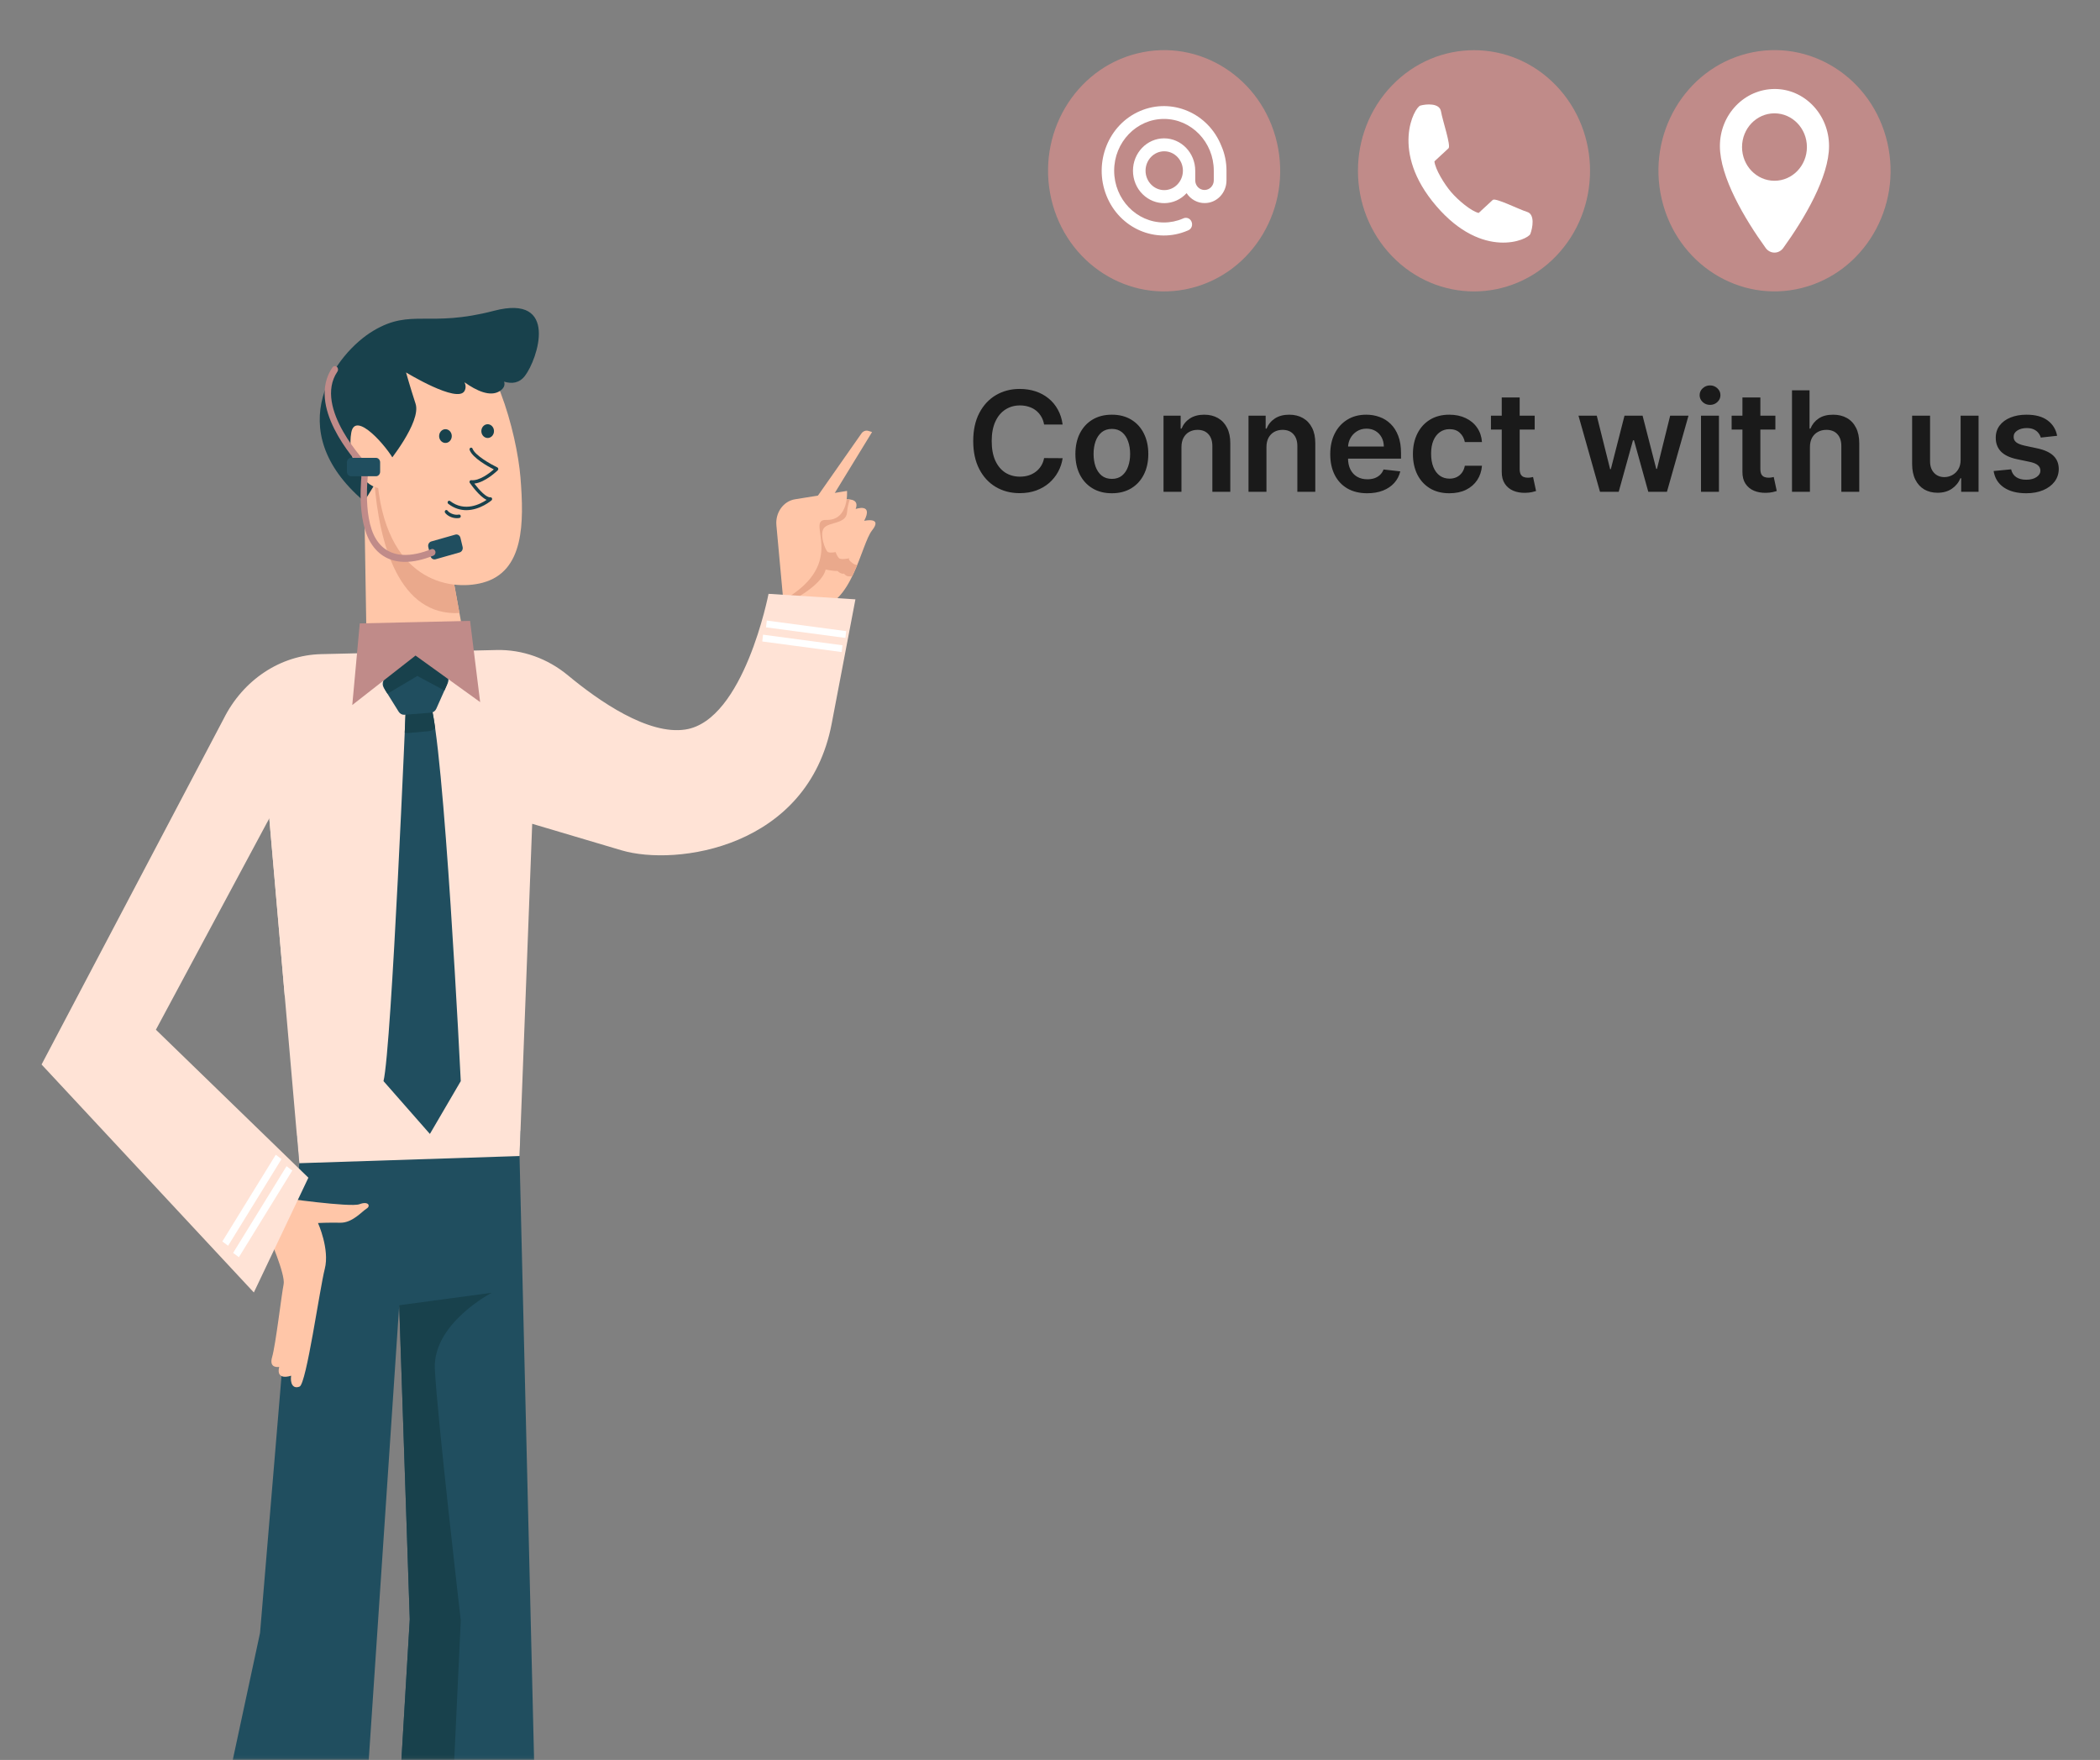 <svg width="611" height="512" viewBox="0 0 611 512" fill="none" xmlns="http://www.w3.org/2000/svg">
<rect x="0" y="0" width="611" height="512" fill="#808080" stroke="none"/>
<path d="M309.174 123.509H303.784C303.63 122.625 303.347 121.842 302.934 121.16C302.521 120.468 302.007 119.882 301.392 119.402C300.777 118.921 300.076 118.561 299.288 118.321C298.51 118.071 297.669 117.946 296.766 117.946C295.161 117.946 293.74 118.35 292.5 119.157C291.261 119.954 290.29 121.126 289.589 122.673C288.888 124.21 288.537 126.088 288.537 128.308C288.537 130.566 288.888 132.468 289.589 134.015C290.3 135.552 291.27 136.714 292.5 137.502C293.74 138.28 295.157 138.67 296.752 138.67C297.635 138.67 298.462 138.554 299.23 138.324C300.008 138.083 300.705 137.733 301.32 137.272C301.944 136.81 302.468 136.244 302.891 135.571C303.323 134.899 303.621 134.13 303.784 133.265L309.174 133.294C308.972 134.697 308.535 136.013 307.863 137.243C307.2 138.473 306.33 139.558 305.254 140.5C304.178 141.432 302.92 142.162 301.478 142.69C300.037 143.209 298.438 143.468 296.679 143.468C294.085 143.468 291.77 142.868 289.733 141.667C287.696 140.466 286.092 138.732 284.92 136.465C283.748 134.197 283.162 131.478 283.162 128.308C283.162 125.128 283.753 122.409 284.934 120.151C286.116 117.884 287.725 116.15 289.762 114.949C291.799 113.748 294.105 113.147 296.679 113.147C298.322 113.147 299.85 113.378 301.262 113.839C302.675 114.3 303.933 114.977 305.038 115.871C306.143 116.755 307.051 117.84 307.762 119.128C308.482 120.406 308.953 121.866 309.174 123.509ZM323.495 143.497C321.334 143.497 319.46 143.022 317.875 142.071C316.29 141.119 315.06 139.789 314.186 138.079C313.321 136.369 312.889 134.37 312.889 132.084C312.889 129.797 313.321 127.794 314.186 126.074C315.06 124.354 316.29 123.019 317.875 122.068C319.46 121.117 321.334 120.641 323.495 120.641C325.657 120.641 327.53 121.117 329.116 122.068C330.701 123.019 331.926 124.354 332.79 126.074C333.665 127.794 334.102 129.797 334.102 132.084C334.102 134.37 333.665 136.369 332.79 138.079C331.926 139.789 330.701 141.119 329.116 142.071C327.53 143.022 325.657 143.497 323.495 143.497ZM323.524 139.318C324.696 139.318 325.676 138.996 326.464 138.352C327.252 137.699 327.838 136.825 328.222 135.73C328.616 134.634 328.813 133.414 328.813 132.069C328.813 130.714 328.616 129.49 328.222 128.394C327.838 127.289 327.252 126.41 326.464 125.757C325.676 125.104 324.696 124.777 323.524 124.777C322.323 124.777 321.324 125.104 320.526 125.757C319.739 126.41 319.148 127.289 318.754 128.394C318.37 129.49 318.177 130.714 318.177 132.069C318.177 133.414 318.37 134.634 318.754 135.73C319.148 136.825 319.739 137.699 320.526 138.352C321.324 138.996 322.323 139.318 323.524 139.318ZM343.747 130.095V143.065H338.53V120.929H343.516V124.691H343.775C344.285 123.451 345.096 122.466 346.211 121.736C347.335 121.006 348.723 120.641 350.376 120.641C351.903 120.641 353.234 120.968 354.368 121.621C355.511 122.274 356.395 123.221 357.019 124.46C357.653 125.699 357.966 127.203 357.956 128.971V143.065H352.739V129.778C352.739 128.298 352.355 127.141 351.586 126.305C350.827 125.469 349.775 125.051 348.43 125.051C347.518 125.051 346.706 125.253 345.995 125.656C345.293 126.05 344.741 126.622 344.337 127.371C343.944 128.12 343.747 129.028 343.747 130.095ZM368.476 130.095V143.065H363.259V120.929H368.246V124.691H368.505C369.014 123.451 369.826 122.466 370.941 121.736C372.065 121.006 373.453 120.641 375.106 120.641C376.633 120.641 377.964 120.968 379.097 121.621C380.241 122.274 381.125 123.221 381.749 124.46C382.383 125.699 382.695 127.203 382.686 128.971V143.065H377.469V129.778C377.469 128.298 377.085 127.141 376.316 126.305C375.557 125.469 374.505 125.051 373.16 125.051C372.247 125.051 371.435 125.253 370.724 125.656C370.023 126.05 369.471 126.622 369.067 127.371C368.673 128.12 368.476 129.028 368.476 130.095ZM397.789 143.497C395.569 143.497 393.653 143.036 392.039 142.114C390.434 141.182 389.2 139.866 388.335 138.165C387.47 136.455 387.038 134.442 387.038 132.127C387.038 129.85 387.47 127.851 388.335 126.132C389.209 124.402 390.429 123.057 391.996 122.097C393.562 121.126 395.401 120.641 397.515 120.641C398.879 120.641 400.167 120.862 401.377 121.304C402.597 121.736 403.673 122.409 404.605 123.322C405.547 124.234 406.287 125.397 406.825 126.809C407.363 128.212 407.632 129.883 407.632 131.824V133.424H389.488V129.907H402.631C402.621 128.908 402.405 128.02 401.983 127.241C401.56 126.454 400.969 125.834 400.21 125.382C399.461 124.931 398.586 124.705 397.587 124.705C396.521 124.705 395.584 124.964 394.777 125.483C393.97 125.992 393.341 126.665 392.889 127.501C392.447 128.327 392.221 129.235 392.212 130.225V133.294C392.212 134.582 392.447 135.686 392.918 136.609C393.389 137.521 394.047 138.223 394.892 138.713C395.738 139.193 396.727 139.433 397.861 139.433C398.62 139.433 399.307 139.328 399.922 139.116C400.537 138.895 401.07 138.573 401.521 138.151C401.973 137.728 402.314 137.204 402.545 136.58L407.416 137.128C407.108 138.415 406.522 139.539 405.657 140.5C404.802 141.451 403.707 142.191 402.372 142.719C401.036 143.238 399.509 143.497 397.789 143.497ZM421.701 143.497C419.491 143.497 417.593 143.012 416.008 142.042C414.433 141.071 413.217 139.731 412.362 138.021C411.517 136.301 411.094 134.322 411.094 132.084C411.094 129.835 411.526 127.851 412.391 126.132C413.256 124.402 414.476 123.057 416.051 122.097C417.637 121.126 419.51 120.641 421.672 120.641C423.468 120.641 425.059 120.972 426.442 121.635C427.835 122.289 428.945 123.216 429.771 124.417C430.597 125.608 431.068 127.001 431.183 128.596H426.197C425.995 127.53 425.515 126.641 424.756 125.93C424.007 125.209 423.003 124.849 421.744 124.849C420.678 124.849 419.741 125.137 418.934 125.714C418.127 126.281 417.497 127.097 417.046 128.164C416.604 129.23 416.383 130.508 416.383 131.997C416.383 133.505 416.604 134.802 417.046 135.888C417.488 136.964 418.107 137.795 418.905 138.381C419.712 138.958 420.658 139.246 421.744 139.246C422.513 139.246 423.199 139.102 423.805 138.814C424.42 138.516 424.934 138.088 425.347 137.531C425.76 136.974 426.043 136.296 426.197 135.499H431.183C431.058 137.065 430.597 138.453 429.8 139.664C429.002 140.865 427.917 141.806 426.543 142.488C425.169 143.161 423.555 143.497 421.701 143.497ZM446.52 120.929V124.964H433.795V120.929H446.52ZM436.937 115.626H442.154V136.407C442.154 137.108 442.26 137.646 442.471 138.021C442.692 138.386 442.98 138.636 443.336 138.77C443.691 138.905 444.085 138.972 444.517 138.972C444.844 138.972 445.142 138.948 445.411 138.9C445.689 138.852 445.901 138.809 446.045 138.77L446.924 142.849C446.645 142.945 446.247 143.051 445.728 143.166C445.219 143.281 444.594 143.348 443.854 143.368C442.548 143.406 441.371 143.209 440.324 142.777C439.276 142.335 438.445 141.653 437.831 140.73C437.225 139.808 436.927 138.655 436.937 137.272V115.626ZM465.518 143.065L459.264 120.929H464.581L468.472 136.493H468.674L472.652 120.929H477.912L481.889 136.407H482.105L485.939 120.929H491.271L485.002 143.065H479.569L475.419 128.106H475.116L470.966 143.065H465.518ZM494.913 143.065V120.929H500.13V143.065H494.913ZM497.536 117.788C496.71 117.788 495.999 117.514 495.403 116.966C494.808 116.409 494.51 115.741 494.51 114.963C494.51 114.175 494.808 113.507 495.403 112.96C495.999 112.403 496.71 112.124 497.536 112.124C498.372 112.124 499.083 112.403 499.669 112.96C500.265 113.507 500.563 114.175 500.563 114.963C500.563 115.741 500.265 116.409 499.669 116.966C499.083 117.514 498.372 117.788 497.536 117.788ZM516.548 120.929V124.964H503.823V120.929H516.548ZM506.965 115.626H512.182V136.407C512.182 137.108 512.287 137.646 512.499 138.021C512.72 138.386 513.008 138.636 513.364 138.77C513.719 138.905 514.113 138.972 514.545 138.972C514.872 138.972 515.17 138.948 515.439 138.9C515.717 138.852 515.929 138.809 516.073 138.77L516.952 142.849C516.673 142.945 516.275 143.051 515.756 143.166C515.247 143.281 514.622 143.348 513.882 143.368C512.576 143.406 511.399 143.209 510.352 142.777C509.304 142.335 508.473 141.653 507.858 140.73C507.253 139.808 506.955 138.655 506.965 137.272V115.626ZM526.604 130.095V143.065H521.387V113.551H526.489V124.691H526.748C527.267 123.442 528.069 122.457 529.155 121.736C530.25 121.006 531.643 120.641 533.334 120.641C534.871 120.641 536.211 120.963 537.355 121.607C538.498 122.25 539.382 123.192 540.006 124.431C540.64 125.671 540.957 127.184 540.957 128.971V143.065H535.741V129.778C535.741 128.289 535.356 127.131 534.588 126.305C533.829 125.469 532.762 125.051 531.388 125.051C530.466 125.051 529.64 125.253 528.91 125.656C528.189 126.05 527.622 126.622 527.209 127.371C526.806 128.12 526.604 129.028 526.604 130.095ZM570.45 133.755V120.929H575.667V143.065H570.609V139.131H570.378C569.878 140.37 569.057 141.384 567.914 142.171C566.78 142.959 565.382 143.353 563.72 143.353C562.269 143.353 560.987 143.031 559.872 142.388C558.767 141.734 557.903 140.788 557.278 139.549C556.654 138.3 556.341 136.791 556.341 135.023V120.929H561.558V134.216C561.558 135.619 561.943 136.734 562.711 137.56C563.48 138.386 564.489 138.799 565.738 138.799C566.506 138.799 567.251 138.612 567.971 138.237C568.692 137.862 569.283 137.305 569.744 136.565C570.215 135.816 570.45 134.879 570.45 133.755ZM598.527 126.78L593.771 127.299C593.637 126.819 593.401 126.367 593.065 125.944C592.738 125.522 592.296 125.181 591.739 124.921C591.182 124.662 590.5 124.532 589.693 124.532C588.607 124.532 587.694 124.767 586.955 125.238C586.224 125.709 585.864 126.319 585.874 127.068C585.864 127.712 586.1 128.236 586.58 128.639C587.07 129.043 587.877 129.374 589.001 129.634L592.777 130.441C594.871 130.892 596.428 131.608 597.446 132.588C598.474 133.568 598.993 134.851 599.002 136.436C598.993 137.829 598.584 139.059 597.777 140.125C596.98 141.182 595.87 142.008 594.448 142.604C593.027 143.199 591.393 143.497 589.549 143.497C586.839 143.497 584.658 142.93 583.006 141.797C581.353 140.653 580.369 139.063 580.052 137.027L585.139 136.537C585.369 137.536 585.859 138.29 586.609 138.799C587.358 139.308 588.333 139.563 589.534 139.563C590.774 139.563 591.768 139.308 592.517 138.799C593.276 138.29 593.656 137.661 593.656 136.911C593.656 136.277 593.411 135.754 592.921 135.341C592.44 134.927 591.691 134.61 590.673 134.389L586.897 133.597C584.774 133.155 583.203 132.41 582.184 131.363C581.166 130.306 580.662 128.971 580.671 127.357C580.662 125.992 581.032 124.811 581.781 123.812C582.54 122.803 583.592 122.025 584.937 121.477C586.292 120.92 587.853 120.641 589.621 120.641C592.215 120.641 594.256 121.193 595.745 122.298C597.244 123.403 598.171 124.897 598.527 126.78Z" fill="black" fill-opacity="0.8"/>
<path d="M346.57 83.806C364.704 79.291 375.883 60.352 371.538 41.505C367.193 22.658 348.97 11.04 330.836 15.555C312.701 20.071 301.522 39.01 305.867 57.857C310.212 76.704 328.435 88.322 346.57 83.806Z" fill="#C08B89"/>
<path d="M345.242 56.193C341.804 59.958 336.073 60.074 332.45 56.501C330.639 54.733 329.641 52.236 329.641 49.661C329.641 44.474 333.708 40.247 338.699 40.247C343.689 40.247 347.756 44.474 347.756 49.661V52.465C347.756 54.041 348.976 55.27 350.455 55.27C351.97 55.27 353.153 54.002 353.153 52.465V49.661C353.153 41.362 346.646 34.599 338.661 34.599C330.675 34.599 324.168 41.362 324.168 49.661C324.168 57.96 330.675 64.723 338.661 64.723C340.547 64.723 342.432 64.339 344.206 63.57C345.093 63.109 346.202 63.455 346.646 64.416C347.09 65.377 346.757 66.491 345.833 66.952C345.758 66.99 345.685 67.029 345.574 67.067C336.331 71.063 325.721 66.49 321.913 56.885C318.104 47.28 322.468 36.252 331.71 32.294C340.953 28.336 351.563 32.871 355.371 42.476C356.369 44.743 356.85 47.203 356.85 49.661V52.465C356.85 56.116 354.04 59.075 350.528 59.075C348.422 59.114 346.425 57.999 345.242 56.193ZM338.735 55.309C341.73 55.309 344.17 52.773 344.17 49.661C344.17 46.548 341.73 44.013 338.735 44.013C335.74 44.013 333.301 46.548 333.301 49.661C333.301 52.773 335.741 55.309 338.735 55.309Z" fill="white"/>
<path d="M452.738 74.502C465.923 60.799 465.923 38.581 452.738 24.878C439.552 11.174 418.174 11.174 404.989 24.878C391.803 38.581 391.803 60.799 404.989 74.502C418.174 88.206 439.552 88.206 452.738 74.502Z" fill="#C08B89"/>
<path d="M444.312 61.647C441.944 60.928 435.101 57.438 434.319 58.162C433.538 58.884 430.22 61.956 430.22 61.956C428.026 61.442 424.22 58.227 422.222 55.895C420.224 53.565 417.589 49.266 417.348 46.94C417.348 46.94 420.669 43.867 421.449 43.143C422.23 42.421 419.681 34.955 419.267 32.427C418.852 29.9 414.943 30.243 413.251 30.718C411.557 31.194 404.309 44.091 417.875 59.919C431.444 75.746 444.604 69.746 445.256 68.053C445.901 66.362 446.68 62.366 444.312 61.647Z" fill="white"/>
<path d="M524.165 83.799C542.299 79.284 553.478 60.345 549.133 41.498C544.788 22.651 526.565 11.033 508.431 15.549C490.296 20.064 479.117 39.003 483.462 57.85C487.807 76.697 506.03 88.315 524.165 83.799Z" fill="#C08B89"/>
<path d="M516.381 25.886C507.549 25.886 500.408 33.307 500.408 42.487C500.408 51.471 507.549 63.579 513.75 72.172C515.065 73.929 517.508 73.929 518.823 72.172C525.024 63.579 532.165 51.471 532.165 42.487C532.166 33.308 525.025 25.886 516.381 25.886ZM516.287 52.587C511.075 52.587 506.85 48.196 506.85 42.78C506.85 37.363 511.075 32.972 516.287 32.972C521.499 32.972 525.724 37.363 525.724 42.78C525.724 48.196 521.499 52.587 516.287 52.587Z" fill="white"/>
<mask id="mask0_10_11911" style="mask-type:luminance" maskUnits="userSpaceOnUse" x="0" y="61" width="277" height="451">
<path d="M276.098 61.065H0V511.916H276.098V61.065Z" fill="white"/>
</mask>
<g mask="url(#mask0_10_11911)">
<path d="M86.384 330.361L151.437 329.013L151.159 336.312L158.53 642.102H109.056L119.224 471.114L116.153 379.718L98.554 642.331H39.73L75.662 475.032L87.084 338.398L86.384 330.361Z" fill="#204E5F"/>
<path d="M126.08 642.102L134.062 471.403C134.062 471.403 127.127 411.496 126.516 398.233C125.906 384.969 143.058 376.099 143.058 376.099L116.153 379.718L119.224 471.114L109.056 642.102H126.08Z" fill="#18414C"/>
<path d="M136.068 191.398C136.068 191.398 132.496 196.555 124.185 197.797C115.874 199.039 106.747 192.768 106.747 192.768L105.767 132.989C105.767 132.989 126.115 134.306 126.037 135.415C125.958 136.524 136.068 191.398 136.068 191.398Z" fill="#FFC6A8"/>
<path d="M108.887 139.708C108.717 137.417 108.682 135.271 108.707 133.194C109.039 133.218 109.396 133.245 109.767 133.273C109.832 133.278 109.9 133.283 109.965 133.288C110.273 133.312 110.593 133.336 110.922 133.362C110.995 133.368 111.067 133.373 111.141 133.38C111.532 133.41 111.935 133.443 112.348 133.477C112.403 133.481 112.459 133.485 112.514 133.49C112.869 133.519 113.231 133.55 113.597 133.58C113.695 133.589 113.792 133.596 113.891 133.605C114.306 133.641 114.725 133.677 115.146 133.715C115.226 133.723 115.307 133.729 115.388 133.737C115.744 133.768 116.1 133.802 116.455 133.835C116.562 133.845 116.669 133.854 116.776 133.865C117.179 133.903 117.579 133.942 117.976 133.983C118.088 133.994 118.199 134.006 118.311 134.016C118.647 134.051 118.98 134.086 119.307 134.121C119.396 134.131 119.487 134.141 119.575 134.15C119.956 134.193 120.328 134.235 120.691 134.278C120.798 134.291 120.902 134.303 121.007 134.316C121.321 134.354 121.627 134.392 121.922 134.431C121.982 134.439 122.045 134.447 122.104 134.455C122.443 134.501 122.762 134.546 123.068 134.592C123.146 134.604 123.222 134.616 123.298 134.628C123.564 134.669 123.817 134.711 124.051 134.753C124.089 134.76 124.131 134.766 124.168 134.773C124.424 134.82 124.651 134.866 124.86 134.913C124.913 134.925 124.962 134.937 125.011 134.949C125.199 134.994 125.368 135.039 125.508 135.084C125.519 135.087 125.535 135.092 125.545 135.095C125.688 135.143 125.791 135.19 125.873 135.236C125.893 135.248 125.91 135.259 125.927 135.271C125.994 135.319 126.04 135.366 126.037 135.414C125.984 136.171 130.687 162.034 133.671 178.339C116.257 179.294 110.282 158.534 108.887 139.708Z" fill="#EAA98C"/>
<path d="M140.433 169.524C130.847 172.08 111.715 169.019 109.684 138.278C107.653 107.538 122.256 95.21 132.799 97.644C143.341 100.079 150.395 125.947 151.437 138.975C152.478 152.001 152.576 166.285 140.433 169.524Z" fill="#FFC6A8"/>
<path d="M127.777 126.642C127.888 125.543 128.797 124.751 129.806 124.872C130.816 124.993 131.544 125.982 131.433 127.08C131.322 128.179 130.414 128.971 129.404 128.851C128.394 128.73 127.666 127.742 127.777 126.642Z" fill="#18414C"/>
<path d="M140.06 125.199C140.171 124.1 141.08 123.308 142.089 123.429C143.099 123.549 143.827 124.539 143.716 125.637C143.605 126.736 142.696 127.528 141.687 127.407C140.678 127.287 139.949 126.297 140.06 125.199Z" fill="#18414C"/>
<path d="M135.669 148.414C133.998 148.414 132.195 147.933 130.429 146.573C130.223 146.413 130.174 146.103 130.32 145.879C130.468 145.654 130.754 145.603 130.958 145.76C135.204 149.032 139.74 146.669 141.586 145.422C139.473 144.442 137.023 140.953 136.703 140.487C136.594 140.329 136.581 140.115 136.672 139.942C136.761 139.77 136.933 139.669 137.118 139.693C139.454 139.955 142.467 137.617 143.673 136.562C141.911 135.66 137.496 133.21 136.645 130.908C136.55 130.654 136.665 130.363 136.899 130.261C137.131 130.158 137.401 130.283 137.494 130.537C138.23 132.527 142.95 135.141 144.707 135.98C144.849 136.048 144.95 136.19 144.974 136.356C144.999 136.523 144.945 136.693 144.83 136.806C144.669 136.964 141.208 140.337 138.008 140.681C139.416 142.547 141.533 144.816 142.678 144.674C142.877 144.646 143.072 144.773 143.151 144.978C143.23 145.181 143.175 145.417 143.017 145.557C142.971 145.597 139.708 148.414 135.669 148.414Z" fill="#18414C"/>
<path d="M132.903 150.753C131.32 150.753 129.978 149.872 129.495 149.16C129.345 148.938 129.388 148.627 129.591 148.463C129.796 148.302 130.08 148.347 130.231 148.569C130.609 149.126 132.033 149.982 133.527 149.7C133.769 149.642 134.012 149.834 134.055 150.105C134.099 150.376 133.932 150.633 133.683 150.68C133.419 150.73 133.158 150.753 132.903 150.753Z" fill="#18414C"/>
<path d="M143.728 90.411C124.685 95.394 119.724 89.653 108.7 96.176C97.676 102.7 81.167 124.784 105.978 145.874L112.783 134.811C112.783 134.811 122.643 122.793 120.917 117.479C119.192 112.165 118.142 108.346 118.142 108.346C118.142 108.346 133.099 117.474 135.148 113.741C135.606 112.907 135.528 112.047 135.158 111.214C138.577 113.646 142.66 115.588 145.447 113.741C146.691 112.916 146.975 111.982 146.666 111.028C148.892 111.709 151.088 111.49 152.733 109.343C156.423 104.526 162.771 85.429 143.728 90.411Z" fill="#18414C"/>
<path d="M114.735 134.055C112.679 130.055 103.385 119.278 102.208 125.846C101.031 132.413 104.365 140.08 109.33 141.793C114.293 143.506 117.025 138.511 114.735 134.055Z" fill="#FFC6A8"/>
<path d="M133.735 160.708L126.718 162.702C126.072 162.886 125.412 162.465 125.243 161.762L124.611 159.126C124.442 158.423 124.829 157.704 125.475 157.521L132.492 155.526C133.138 155.342 133.799 155.764 133.967 156.467L134.599 159.102C134.768 159.805 134.381 160.524 133.735 160.708Z" fill="#204E5F"/>
<path d="M117.842 163.462C113.57 163.462 110.213 161.639 107.945 158.028C103.7 151.272 105.042 139.004 105.406 136.28C102.916 133.632 89.119 118.105 96.705 106.911C97.005 106.469 97.579 106.373 97.985 106.701C98.392 107.027 98.479 107.652 98.178 108.094C91.001 118.685 106.847 135.029 107.008 135.192L107.367 135.557L107.286 136.085C107.265 136.225 105.181 150.099 109.456 156.904C113.309 163.035 120.294 161.847 125.475 159.769C125.949 159.58 126.476 159.842 126.651 160.36C126.825 160.877 126.583 161.45 126.108 161.64C123.07 162.856 120.304 163.462 117.842 163.462Z" fill="#C08B89"/>
<path d="M109.392 138.55H102.14C101.472 138.55 100.931 137.961 100.931 137.235V134.511C100.931 133.784 101.472 133.195 102.14 133.195H109.392C110.06 133.195 110.601 133.784 110.601 134.511V137.235C110.601 137.96 110.06 138.55 109.392 138.55Z" fill="#204E5F"/>
<path d="M81.729 348.436C81.729 348.436 101.97 351.319 104.581 350.327C107.191 349.334 107.938 350.835 106.641 351.619C105.344 352.402 102.521 355.787 99.011 355.714C95.501 355.641 92.523 355.798 92.523 355.798C92.523 355.798 95.971 363.404 94.496 369.133C93.022 374.862 89.155 402.585 87.163 403.384C85.171 404.181 84.398 402.362 84.7 400.218C84.7 400.218 80.185 401.841 81.234 397.654C81.234 397.654 78.144 398.276 79.174 394.79C80.204 391.303 81.93 376.478 82.521 373.622C83.112 370.764 78.179 359.565 78.179 359.565L81.729 348.436Z" fill="#FFC6A8"/>
<path d="M234.39 149.308L250.648 126.093C251.125 125.412 251.939 125.121 252.694 125.361L253.729 125.691L241.164 146.22C241.164 146.22 250.828 143.095 248.959 148.076C248.959 148.076 254.186 146.241 251.439 151.517C251.439 151.517 256.932 150.291 253.728 154.302C250.524 158.313 247.875 176.568 237.297 176.895C226.719 177.22 227.892 174.604 227.892 174.604L234.39 149.308Z" fill="#FFC6A8"/>
<path d="M248.076 163.854C246.289 162.524 247.243 162.376 247.243 162.376C247.243 162.376 244.725 162.976 244.115 162.376C243.505 161.776 243.123 160.611 243.123 160.611C243.123 160.611 241.673 160.939 240.91 160.611C240.147 160.282 238.24 155.155 239.842 153.484C241.444 151.812 246.174 152.395 246.441 149.115C246.562 147.635 246.906 146.316 247.248 145.295C244.87 145.023 241.163 146.22 241.163 146.22L242.042 144.784L236.593 146.16L234.389 149.307L227.892 174.603C227.892 174.603 227.651 175.172 228.451 175.745C228.451 175.745 239.078 170.743 240.223 165.698C240.223 165.698 242.626 166.185 243.656 166.097C243.656 166.097 244.686 167.13 245.601 166.881C245.601 166.881 246.274 168.097 247.988 167.557C248.494 166.514 248.962 165.454 249.396 164.393C248.95 164.324 248.497 164.167 248.076 163.854Z" fill="#EAA98C"/>
<path d="M227.893 174.604L225.894 152.811C225.555 149.122 227.939 145.795 231.309 145.252L246.442 142.815C246.442 142.815 247.091 151.437 240.453 151.251C233.816 151.066 247.377 163.519 227.893 174.604Z" fill="#FFC6A8"/>
<path d="M223.608 172.759C223.608 172.759 216.483 209.567 199.453 212.225C188.61 213.917 174.278 203.965 165.295 196.51C159.314 191.546 151.978 188.928 144.458 189.104L93.461 190.3C81.569 190.579 70.726 197.773 65.051 209.149L12.095 309.684L73.857 376.006L89.725 342.613L45.36 299.566L78.35 238.077L87.084 338.398L151.159 336.311L154.846 239.657C163.795 242.317 173.796 245.286 180.838 247.374C196.707 252.077 235.061 246.764 241.974 210.562C248.887 174.359 248.887 174.359 248.887 174.359L223.608 172.759Z" fill="#FFE3D6"/>
<path d="M78.379 238.421L82.843 289.69C88.15 262.635 89.483 216.333 89.483 216.333L78.379 238.421Z" fill="#FFE3D6"/>
<path d="M223.099 180.528L222.876 182.507L245.976 185.587L246.199 183.608L223.099 180.528Z" fill="white"/>
<path d="M222.012 184.639L221.79 186.618L244.889 189.698L245.112 187.719L222.012 184.639Z" fill="white"/>
<path d="M81.909 337.197L66.367 362.419L64.69 361.166L80.231 335.944L81.909 337.197Z" fill="white"/>
<path d="M85.047 340.522L69.506 365.744L67.829 364.491L83.37 339.269L85.047 340.522Z" fill="white"/>
<path d="M118.145 204.176C118.145 204.176 113.953 304.757 111.582 314.518L125.077 329.886L134.062 314.518C134.062 314.518 129.185 215.057 125.077 204.176H118.145Z" fill="#204E5F"/>
<path d="M125.077 204.176H118.145C118.145 204.176 118.004 207.567 117.759 213.149C118.087 213.24 118.426 213.284 118.77 213.254L124.795 212.707C125.467 212.646 126.089 212.334 126.615 211.853C126.098 208.191 125.582 205.512 125.077 204.176Z" fill="#18414C"/>
<path d="M130.301 198.64L126.939 206.185C126.645 206.845 126.049 207.285 125.376 207.337L117.691 207.941C117.018 207.994 116.371 207.653 115.992 207.044L111.669 200.103C111.29 199.496 111.239 198.715 111.533 198.054L114.895 190.509C115.189 189.848 115.785 189.409 116.458 189.356L124.143 188.753C124.816 188.699 125.463 189.041 125.842 189.649L130.165 196.59C130.543 197.198 130.595 197.979 130.301 198.64Z" fill="#204E5F"/>
<path d="M129.303 200.879L129.906 199.526C130.445 198.317 130.35 196.886 129.657 195.774L126.35 190.465C125.657 189.353 124.471 188.727 123.239 188.824L117.361 189.287C116.129 189.384 115.038 190.188 114.5 191.398L111.929 197.169C111.39 198.378 111.485 199.809 112.178 200.921L112.738 201.819L121.427 196.649L129.303 200.879Z" fill="#18414C"/>
<path d="M120.897 190.715L139.701 204.256L136.773 180.629L120.911 180.99L104.673 181.36L102.497 205.105L120.897 190.715Z" fill="#C08B89"/>
</g>
</svg>

